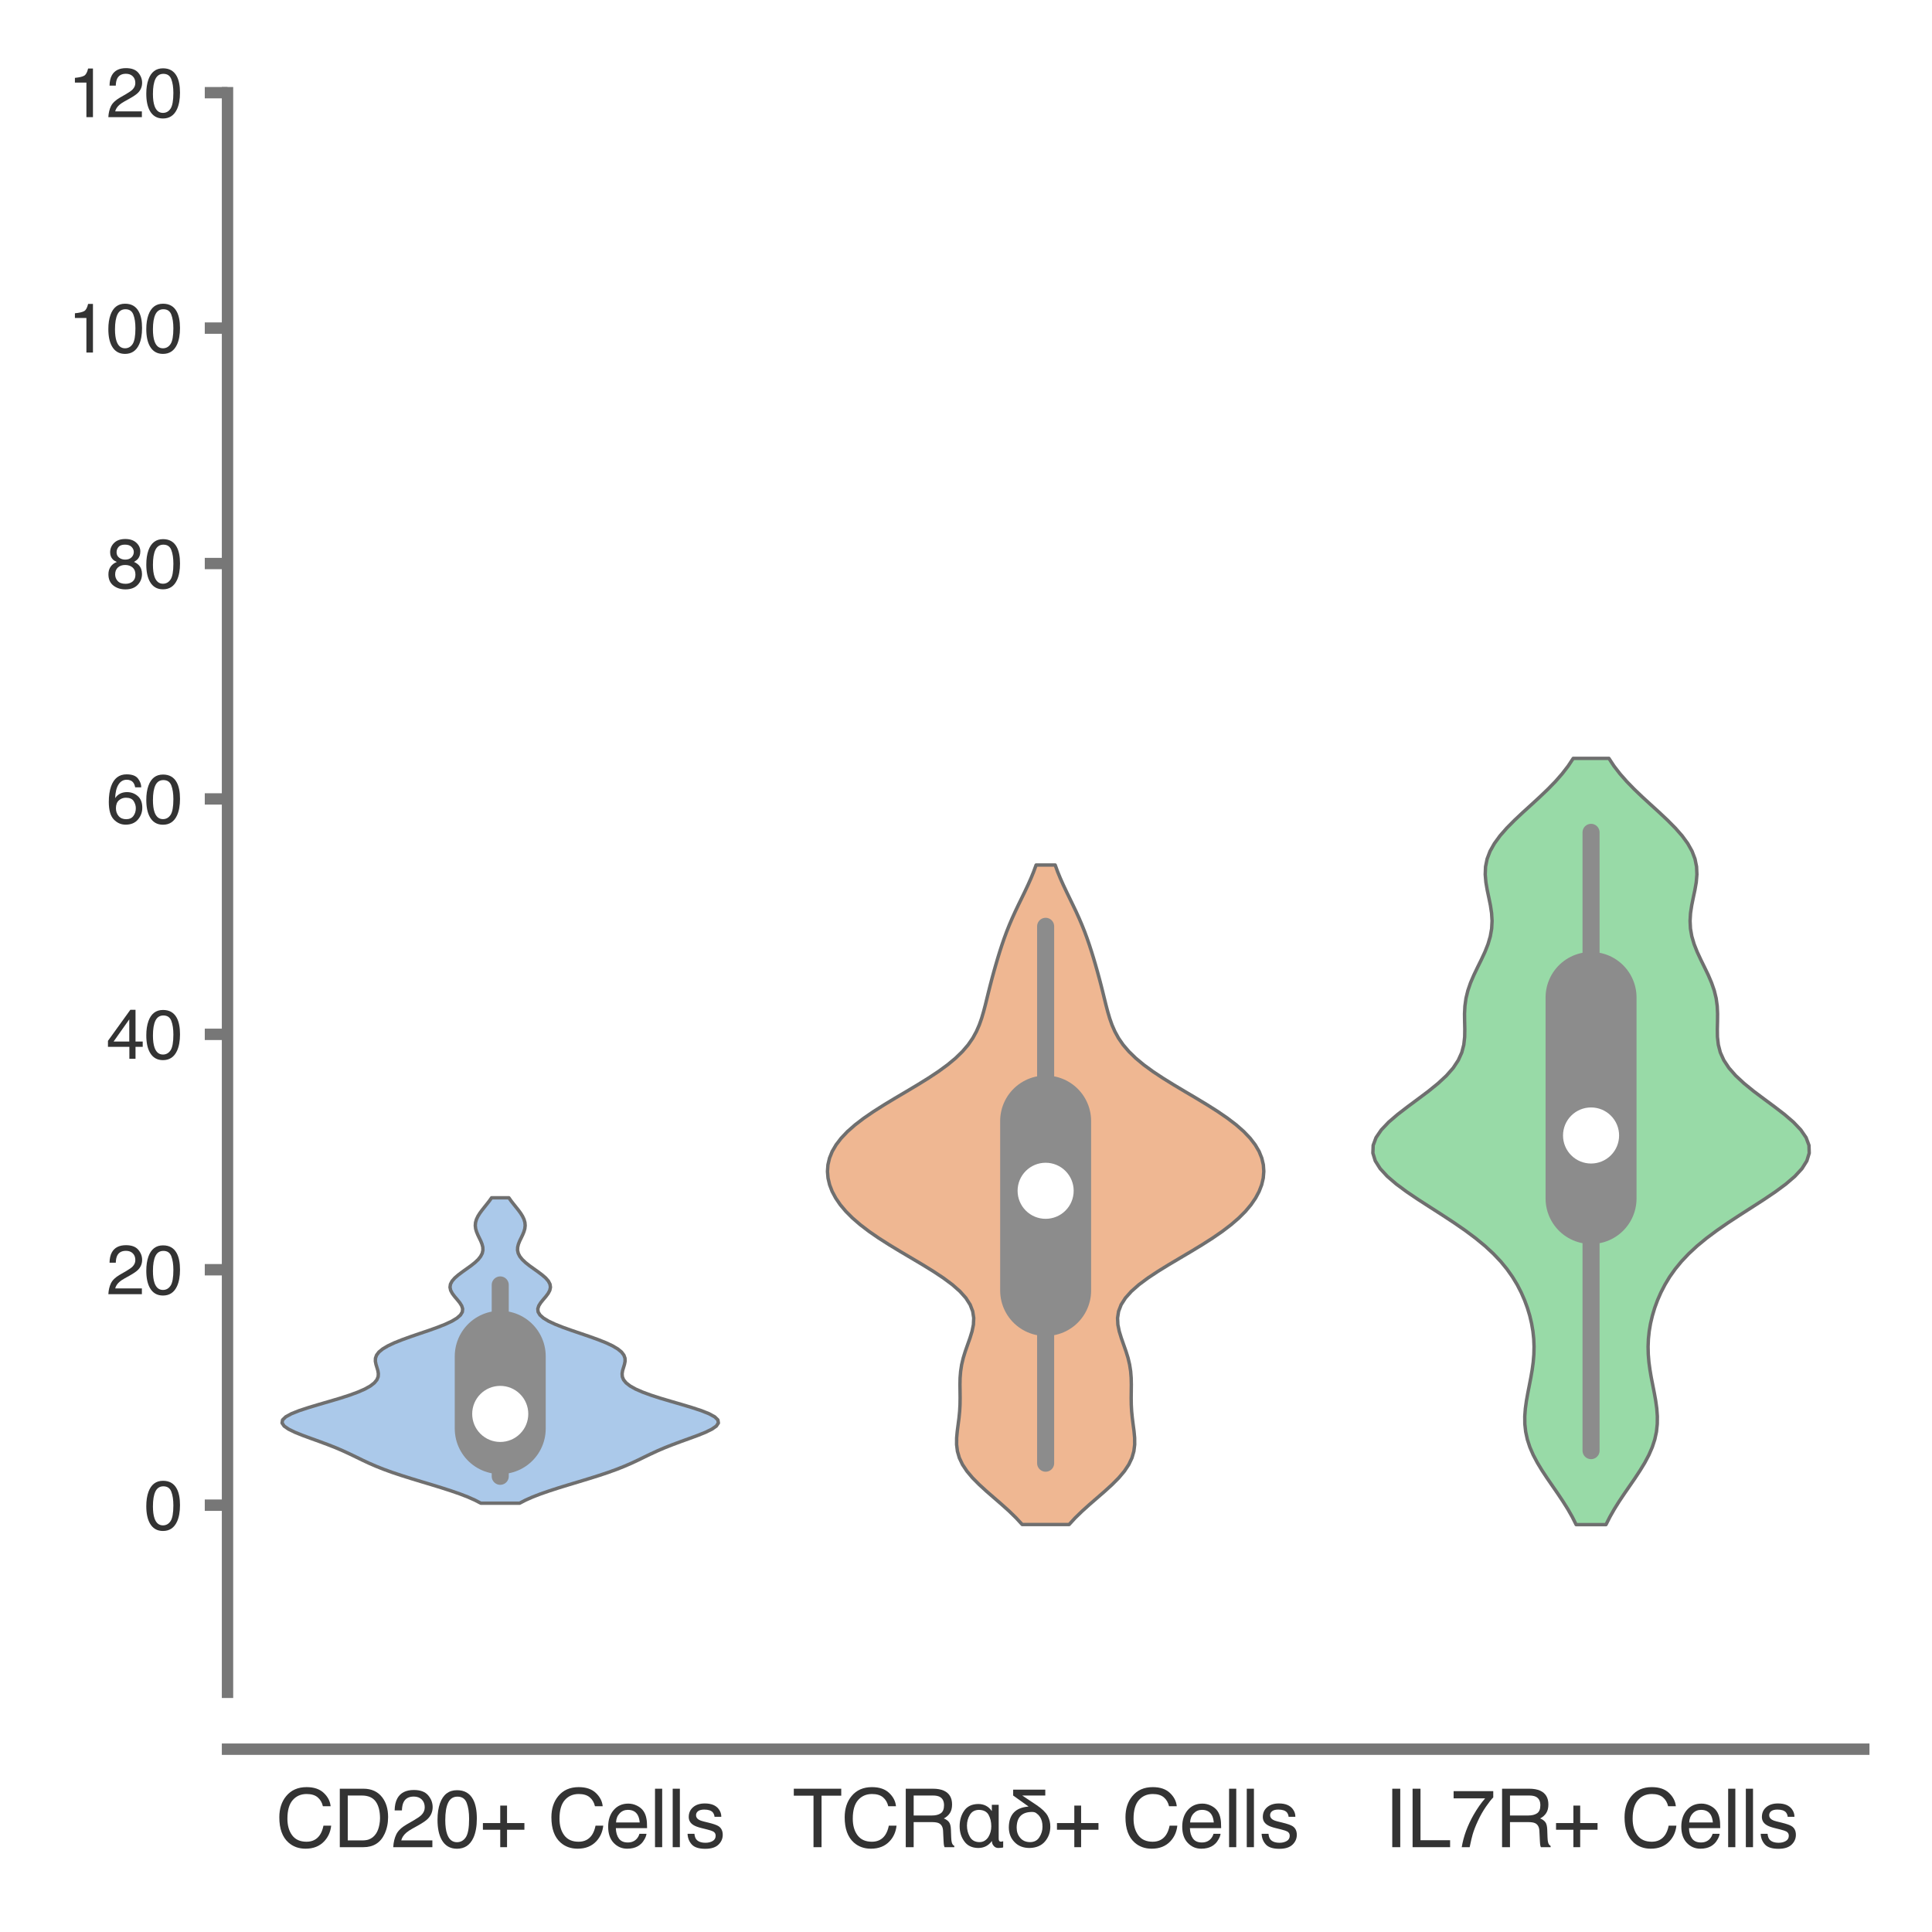 <?xml version="1.0" encoding="utf-8" standalone="no"?>
<!DOCTYPE svg PUBLIC "-//W3C//DTD SVG 1.1//EN"
  "http://www.w3.org/Graphics/SVG/1.1/DTD/svg11.dtd">
<svg xmlns:xlink="http://www.w3.org/1999/xlink" width="84.96pt" height="84.96pt" viewBox="0 0 84.96 84.96" xmlns="http://www.w3.org/2000/svg" version="1.1">
 <defs>
  <style type="text/css">*{stroke-linejoin: round; stroke-linecap: butt}</style>
 </defs>
 <g id="figure_1">
  <g id="patch_1">
   <path d="M 0 84.96 
L 84.96 84.96 
L 84.96 0 
L 0 0 
z
" style="fill: #ffffff"/>
  </g>
  <g id="axes_1">
   <g id="patch_2">
    <path d="M 10.005 74.42 
L 81.96 74.42 
L 81.96 4.076 
L 10.005 4.076 
z
" style="fill: #ffffff"/>
   </g>
   <g id="matplotlib.axis_1">
    <g id="xtick_1">
     <g id="text_1">
      <!-- CD20+ Cells -->
      <g style="fill: #333333" transform="translate(12.126 81.23) scale(0.035 -0.035)">
       <defs>
        <path id="Helvetica-43" d="M 2422 4716 
Q 3294 4716 3775 4256 
Q 4256 3797 4309 3213 
L 3703 3213 
Q 3600 3656 3292 3915 
Q 2984 4175 2428 4175 
Q 1750 4175 1333 3698 
Q 916 3222 916 2238 
Q 916 1431 1292 929 
Q 1669 428 2416 428 
Q 3103 428 3463 956 
Q 3653 1234 3747 1688 
L 4353 1688 
Q 4272 963 3816 472 
Q 3269 -119 2341 -119 
Q 1541 -119 997 366 
Q 281 1006 281 2344 
Q 281 3359 819 4009 
Q 1400 4716 2422 4716 
z
M 2297 4716 
L 2297 4716 
z
" transform="scale(0.016)"/>
        <path id="Helvetica-44" d="M 2250 531 
Q 2566 531 2769 597 
Q 3131 719 3363 1066 
Q 3547 1344 3628 1778 
Q 3675 2038 3675 2259 
Q 3675 3113 3336 3584 
Q 2997 4056 2244 4056 
L 1141 4056 
L 1141 531 
L 2250 531 
z
M 516 4591 
L 2375 4591 
Q 3322 4591 3844 3919 
Q 4309 3313 4309 2366 
Q 4309 1634 4034 1044 
Q 3550 0 2369 0 
L 516 0 
L 516 4591 
z
" transform="scale(0.016)"/>
        <path id="Helvetica-32" d="M 200 0 
Q 231 578 439 1006 
Q 647 1434 1250 1784 
L 1850 2131 
Q 2253 2366 2416 2531 
Q 2672 2791 2672 3125 
Q 2672 3516 2437 3745 
Q 2203 3975 1813 3975 
Q 1234 3975 1013 3538 
Q 894 3303 881 2888 
L 309 2888 
Q 319 3472 525 3841 
Q 891 4491 1816 4491 
Q 2584 4491 2939 4075 
Q 3294 3659 3294 3150 
Q 3294 2613 2916 2231 
Q 2697 2009 2131 1694 
L 1703 1456 
Q 1397 1288 1222 1134 
Q 909 863 828 531 
L 3272 531 
L 3272 0 
L 200 0 
z
" transform="scale(0.016)"/>
        <path id="Helvetica-30" d="M 1731 4475 
Q 2600 4475 2988 3759 
Q 3288 3206 3288 2244 
Q 3288 1331 3016 734 
Q 2622 -122 1728 -122 
Q 922 -122 528 578 
Q 200 1163 200 2147 
Q 200 2909 397 3456 
Q 766 4475 1731 4475 
z
M 1725 391 
Q 2163 391 2422 778 
Q 2681 1166 2681 2222 
Q 2681 2984 2493 3476 
Q 2306 3969 1766 3969 
Q 1269 3969 1039 3501 
Q 809 3034 809 2125 
Q 809 1441 956 1025 
Q 1181 391 1725 391 
z
" transform="scale(0.016)"/>
        <path id="Helvetica-2b" d="M 288 1369 
L 288 1894 
L 1650 1894 
L 1650 3266 
L 2184 3266 
L 2184 1894 
L 3547 1894 
L 3547 1369 
L 2184 1369 
L 2184 0 
L 1650 0 
L 1650 1369 
L 288 1369 
z
" transform="scale(0.016)"/>
        <path id="Helvetica-20" transform="scale(0.016)"/>
        <path id="Helvetica-65" d="M 1806 3422 
Q 2163 3422 2497 3255 
Q 2831 3088 3006 2822 
Q 3175 2569 3231 2231 
Q 3281 2000 3281 1494 
L 828 1494 
Q 844 984 1069 676 
Q 1294 369 1766 369 
Q 2206 369 2469 659 
Q 2619 828 2681 1050 
L 3234 1050 
Q 3213 866 3089 639 
Q 2966 413 2813 269 
Q 2556 19 2178 -69 
Q 1975 -119 1719 -119 
Q 1094 -119 659 336 
Q 225 791 225 1609 
Q 225 2416 662 2919 
Q 1100 3422 1806 3422 
z
M 2703 1941 
Q 2669 2306 2544 2525 
Q 2313 2931 1772 2931 
Q 1384 2931 1121 2651 
Q 859 2372 844 1941 
L 2703 1941 
z
M 1753 3428 
L 1753 3428 
z
" transform="scale(0.016)"/>
        <path id="Helvetica-6c" d="M 428 4591 
L 991 4591 
L 991 0 
L 428 0 
L 428 4591 
z
" transform="scale(0.016)"/>
        <path id="Helvetica-73" d="M 747 1050 
Q 772 769 888 619 
Q 1100 347 1625 347 
Q 1938 347 2175 483 
Q 2413 619 2413 903 
Q 2413 1119 2222 1231 
Q 2100 1300 1741 1391 
L 1294 1503 
Q 866 1609 663 1741 
Q 300 1969 300 2372 
Q 300 2847 642 3140 
Q 984 3434 1563 3434 
Q 2319 3434 2653 2991 
Q 2863 2709 2856 2384 
L 2325 2384 
Q 2309 2575 2191 2731 
Q 1997 2953 1519 2953 
Q 1200 2953 1036 2831 
Q 872 2709 872 2509 
Q 872 2291 1088 2159 
Q 1213 2081 1456 2022 
L 1828 1931 
Q 2434 1784 2641 1647 
Q 2969 1431 2969 969 
Q 2969 522 2630 197 
Q 2291 -128 1597 -128 
Q 850 -128 539 211 
Q 228 550 206 1050 
L 747 1050 
z
M 1578 3428 
L 1578 3428 
z
" transform="scale(0.016)"/>
       </defs>
       <use xlink:href="#Helvetica-43"/>
       <use xlink:href="#Helvetica-44" x="72.217"/>
       <use xlink:href="#Helvetica-32" x="144.434"/>
       <use xlink:href="#Helvetica-30" x="200.049"/>
       <use xlink:href="#Helvetica-2b" x="255.664"/>
       <use xlink:href="#Helvetica-20" x="314.062"/>
       <use xlink:href="#Helvetica-43" x="341.846"/>
       <use xlink:href="#Helvetica-65" x="414.062"/>
       <use xlink:href="#Helvetica-6c" x="469.678"/>
       <use xlink:href="#Helvetica-6c" x="491.895"/>
       <use xlink:href="#Helvetica-73" x="514.111"/>
      </g>
     </g>
    </g>
    <g id="xtick_2">
     <g id="text_2">
      <!-- TCRαδ+ Cells -->
      <g style="fill: #333333" transform="translate(34.85 81.23) scale(0.035 -0.035)">
       <defs>
        <path id="Helvetica-54" d="M 3828 4591 
L 3828 4044 
L 2281 4044 
L 2281 0 
L 1650 0 
L 1650 4044 
L 103 4044 
L 103 4591 
L 3828 4591 
z
" transform="scale(0.016)"/>
        <path id="Helvetica-52" d="M 2622 2488 
Q 3059 2488 3314 2663 
Q 3569 2838 3569 3294 
Q 3569 3784 3213 3963 
Q 3022 4056 2703 4056 
L 1184 4056 
L 1184 2488 
L 2622 2488 
z
M 563 4591 
L 2688 4591 
Q 3213 4591 3553 4438 
Q 4200 4144 4200 3353 
Q 4200 2941 4029 2678 
Q 3859 2416 3553 2256 
Q 3822 2147 3958 1969 
Q 4094 1791 4109 1391 
L 4131 775 
Q 4141 513 4175 384 
Q 4231 166 4375 103 
L 4375 0 
L 3613 0 
Q 3581 59 3562 153 
Q 3544 247 3531 516 
L 3494 1281 
Q 3472 1731 3159 1884 
Q 2981 1969 2600 1969 
L 1184 1969 
L 1184 0 
L 563 0 
L 563 4591 
z
" transform="scale(0.016)"/>
        <path id="Helvetica-3b1" d="M 3347 703 
Q 3334 428 3525 434 
Q 3641 434 3700 475 
L 3700 -19 
Q 3628 -44 3513 -50 
Q 3391 -63 3309 -63 
Q 3084 -56 2956 103 
Q 2816 256 2816 475 
L 2803 475 
Q 2413 -63 1734 -63 
Q 1006 -50 647 459 
Q 281 953 281 1644 
Q 281 2350 634 2859 
Q 984 3378 1741 3391 
Q 2413 3391 2797 2847 
L 2809 2847 
L 2809 3328 
L 3347 3328 
L 3347 703 
z
M 1825 397 
Q 2075 397 2253 513 
Q 2425 622 2541 806 
Q 2766 1184 2766 1638 
Q 2766 2144 2559 2528 
Q 2350 2919 1797 2931 
Q 1306 2919 1081 2534 
Q 856 2156 856 1697 
Q 856 1209 1081 819 
Q 1306 409 1825 397 
z
" transform="scale(0.016)"/>
        <path id="Helvetica-3b4" d="M 666 4519 
L 3188 4519 
L 3188 4056 
L 1394 4056 
L 1394 4044 
L 2509 3303 
Q 3134 2881 3372 2469 
Q 3591 2053 3584 1600 
Q 3578 934 3163 447 
Q 2738 -50 1938 -63 
Q 1203 -56 769 403 
Q 331 850 325 1556 
Q 341 3066 1863 3188 
L 1863 3200 
L 666 4056 
L 666 4519 
z
M 1991 397 
Q 2497 403 2731 794 
Q 2969 1166 2969 1606 
Q 2969 1856 2919 2041 
Q 2866 2222 2791 2344 
Q 2713 2463 2638 2541 
Q 2559 2619 2509 2650 
Q 2381 2766 2156 2766 
Q 947 2766 941 1528 
Q 941 1056 1216 738 
Q 1491 403 1991 397 
z
" transform="scale(0.016)"/>
       </defs>
       <use xlink:href="#Helvetica-54"/>
       <use xlink:href="#Helvetica-43" x="61.084"/>
       <use xlink:href="#Helvetica-52" x="133.301"/>
       <use xlink:href="#Helvetica-3b1" x="205.518"/>
       <use xlink:href="#Helvetica-3b4" x="266.602"/>
       <use xlink:href="#Helvetica-2b" x="327.686"/>
       <use xlink:href="#Helvetica-20" x="386.084"/>
       <use xlink:href="#Helvetica-43" x="413.867"/>
       <use xlink:href="#Helvetica-65" x="486.084"/>
       <use xlink:href="#Helvetica-6c" x="541.699"/>
       <use xlink:href="#Helvetica-6c" x="563.916"/>
       <use xlink:href="#Helvetica-73" x="586.133"/>
      </g>
     </g>
    </g>
    <g id="xtick_3">
     <g id="text_3">
      <!-- IL7R+ Cells -->
      <g style="fill: #333333" transform="translate(60.873 81.23) scale(0.035 -0.035)">
       <defs>
        <path id="Helvetica-49" d="M 628 4591 
L 1256 4591 
L 1256 0 
L 628 0 
L 628 4591 
z
" transform="scale(0.016)"/>
        <path id="Helvetica-4c" d="M 488 4591 
L 1109 4591 
L 1109 547 
L 3434 547 
L 3434 0 
L 488 0 
L 488 4591 
z
" transform="scale(0.016)"/>
        <path id="Helvetica-37" d="M 3347 4400 
L 3347 3909 
Q 3131 3700 2773 3181 
Q 2416 2663 2141 2063 
Q 1869 1478 1728 997 
Q 1638 688 1494 0 
L 872 0 
Q 1084 1281 1809 2550 
Q 2238 3294 2709 3834 
L 234 3834 
L 234 4400 
L 3347 4400 
z
" transform="scale(0.016)"/>
       </defs>
       <use xlink:href="#Helvetica-49"/>
       <use xlink:href="#Helvetica-4c" x="27.783"/>
       <use xlink:href="#Helvetica-37" x="83.398"/>
       <use xlink:href="#Helvetica-52" x="139.014"/>
       <use xlink:href="#Helvetica-2b" x="211.23"/>
       <use xlink:href="#Helvetica-20" x="269.629"/>
       <use xlink:href="#Helvetica-43" x="297.412"/>
       <use xlink:href="#Helvetica-65" x="369.629"/>
       <use xlink:href="#Helvetica-6c" x="425.244"/>
       <use xlink:href="#Helvetica-6c" x="447.461"/>
       <use xlink:href="#Helvetica-73" x="469.678"/>
      </g>
     </g>
    </g>
   </g>
   <g id="matplotlib.axis_2">
    <g id="ytick_1">
     <g id="line2d_1">
      <defs>
       <path id="mb8b5173aa8" d="M 0 0 
L -1 0 
" style="stroke: #777777; stroke-width: 0.5"/>
      </defs>
      <g>
       <use xlink:href="#mb8b5173aa8" x="10.005" y="66.19" style="fill: #777777; stroke: #777777; stroke-width: 0.5"/>
      </g>
     </g>
     <g id="text_4">
      <!-- 0 -->
      <g style="fill: #333333" transform="translate(6.337 67.266) scale(0.03 -0.03)">
       <use xlink:href="#Helvetica-30"/>
      </g>
     </g>
    </g>
    <g id="ytick_2">
     <g id="line2d_2">
      <g>
       <use xlink:href="#mb8b5173aa8" x="10.005" y="55.837" style="fill: #777777; stroke: #777777; stroke-width: 0.5"/>
      </g>
     </g>
     <g id="text_5">
      <!-- 20 -->
      <g style="fill: #333333" transform="translate(4.669 56.913) scale(0.03 -0.03)">
       <use xlink:href="#Helvetica-32"/>
       <use xlink:href="#Helvetica-30" x="55.615"/>
      </g>
     </g>
    </g>
    <g id="ytick_3">
     <g id="line2d_3">
      <g>
       <use xlink:href="#mb8b5173aa8" x="10.005" y="45.485" style="fill: #777777; stroke: #777777; stroke-width: 0.5"/>
      </g>
     </g>
     <g id="text_6">
      <!-- 40 -->
      <g style="fill: #333333" transform="translate(4.669 46.561) scale(0.03 -0.03)">
       <defs>
        <path id="Helvetica-34" d="M 2116 1584 
L 2116 3613 
L 681 1584 
L 2116 1584 
z
M 2125 0 
L 2125 1094 
L 163 1094 
L 163 1644 
L 2213 4488 
L 2688 4488 
L 2688 1584 
L 3347 1584 
L 3347 1094 
L 2688 1094 
L 2688 0 
L 2125 0 
z
" transform="scale(0.016)"/>
       </defs>
       <use xlink:href="#Helvetica-34"/>
       <use xlink:href="#Helvetica-30" x="55.615"/>
      </g>
     </g>
    </g>
    <g id="ytick_4">
     <g id="line2d_4">
      <g>
       <use xlink:href="#mb8b5173aa8" x="10.005" y="35.133" style="fill: #777777; stroke: #777777; stroke-width: 0.5"/>
      </g>
     </g>
     <g id="text_7">
      <!-- 60 -->
      <g style="fill: #333333" transform="translate(4.669 36.209) scale(0.03 -0.03)">
       <defs>
        <path id="Helvetica-36" d="M 1872 4494 
Q 2622 4494 2917 4105 
Q 3213 3716 3213 3303 
L 2656 3303 
Q 2606 3569 2497 3719 
Q 2294 4000 1881 4000 
Q 1409 4000 1131 3564 
Q 853 3128 822 2316 
Q 1016 2600 1309 2741 
Q 1578 2866 1909 2866 
Q 2472 2866 2890 2506 
Q 3309 2147 3309 1434 
Q 3309 825 2912 354 
Q 2516 -116 1781 -116 
Q 1153 -116 697 361 
Q 241 838 241 1966 
Q 241 2800 444 3381 
Q 834 4494 1872 4494 
z
M 1831 384 
Q 2275 384 2495 682 
Q 2716 981 2716 1388 
Q 2716 1731 2519 2042 
Q 2322 2353 1803 2353 
Q 1441 2353 1167 2112 
Q 894 1872 894 1388 
Q 894 963 1142 673 
Q 1391 384 1831 384 
z
" transform="scale(0.016)"/>
       </defs>
       <use xlink:href="#Helvetica-36"/>
       <use xlink:href="#Helvetica-30" x="55.615"/>
      </g>
     </g>
    </g>
    <g id="ytick_5">
     <g id="line2d_5">
      <g>
       <use xlink:href="#mb8b5173aa8" x="10.005" y="24.781" style="fill: #777777; stroke: #777777; stroke-width: 0.5"/>
      </g>
     </g>
     <g id="text_8">
      <!-- 80 -->
      <g style="fill: #333333" transform="translate(4.669 25.857) scale(0.03 -0.03)">
       <defs>
        <path id="Helvetica-38" d="M 1741 2600 
Q 2113 2600 2322 2808 
Q 2531 3016 2531 3303 
Q 2531 3553 2331 3762 
Q 2131 3972 1722 3972 
Q 1316 3972 1134 3762 
Q 953 3553 953 3272 
Q 953 2956 1187 2778 
Q 1422 2600 1741 2600 
z
M 1775 384 
Q 2166 384 2423 595 
Q 2681 806 2681 1225 
Q 2681 1659 2415 1884 
Q 2150 2109 1734 2109 
Q 1331 2109 1076 1879 
Q 822 1650 822 1244 
Q 822 894 1055 639 
Q 1288 384 1775 384 
z
M 975 2384 
Q 741 2484 609 2619 
Q 363 2869 363 3269 
Q 363 3769 725 4128 
Q 1088 4488 1753 4488 
Q 2397 4488 2762 4148 
Q 3128 3809 3128 3356 
Q 3128 2938 2916 2678 
Q 2797 2531 2547 2391 
Q 2825 2263 2984 2097 
Q 3281 1784 3281 1284 
Q 3281 694 2884 283 
Q 2488 -128 1763 -128 
Q 1109 -128 657 226 
Q 206 581 206 1256 
Q 206 1653 400 1942 
Q 594 2231 975 2384 
z
" transform="scale(0.016)"/>
       </defs>
       <use xlink:href="#Helvetica-38"/>
       <use xlink:href="#Helvetica-30" x="55.615"/>
      </g>
     </g>
    </g>
    <g id="ytick_6">
     <g id="line2d_6">
      <g>
       <use xlink:href="#mb8b5173aa8" x="10.005" y="14.428" style="fill: #777777; stroke: #777777; stroke-width: 0.5"/>
      </g>
     </g>
     <g id="text_9">
      <!-- 100 -->
      <g style="fill: #333333" transform="translate(3 15.504) scale(0.03 -0.03)">
       <defs>
        <path id="Helvetica-31" d="M 613 3169 
L 613 3600 
Q 1222 3659 1462 3798 
Q 1703 3938 1822 4456 
L 2266 4456 
L 2266 0 
L 1666 0 
L 1666 3169 
L 613 3169 
z
" transform="scale(0.016)"/>
       </defs>
       <use xlink:href="#Helvetica-31"/>
       <use xlink:href="#Helvetica-30" x="55.615"/>
       <use xlink:href="#Helvetica-30" x="111.23"/>
      </g>
     </g>
    </g>
    <g id="ytick_7">
     <g id="line2d_7">
      <g>
       <use xlink:href="#mb8b5173aa8" x="10.005" y="4.076" style="fill: #777777; stroke: #777777; stroke-width: 0.5"/>
      </g>
     </g>
     <g id="text_10">
      <!-- 120 -->
      <g style="fill: #333333" transform="translate(3 5.152) scale(0.03 -0.03)">
       <use xlink:href="#Helvetica-31"/>
       <use xlink:href="#Helvetica-32" x="55.615"/>
       <use xlink:href="#Helvetica-30" x="111.23"/>
      </g>
     </g>
    </g>
   </g>
   <g id="PolyCollection_1">
    <defs>
     <path id="m3d9ccf5bd8" d="M 22.849 -18.856 
L 21.146 -18.856 
L 20.886 -18.991 
L 20.58 -19.127 
L 20.229 -19.263 
L 19.84 -19.398 
L 19.419 -19.534 
L 18.977 -19.67 
L 18.527 -19.805 
L 18.081 -19.941 
L 17.65 -20.077 
L 17.245 -20.212 
L 16.871 -20.348 
L 16.53 -20.484 
L 16.219 -20.619 
L 15.929 -20.755 
L 15.651 -20.891 
L 15.37 -21.026 
L 15.076 -21.162 
L 14.759 -21.298 
L 14.415 -21.433 
L 14.05 -21.569 
L 13.673 -21.705 
L 13.305 -21.84 
L 12.969 -21.976 
L 12.691 -22.112 
L 12.496 -22.247 
L 12.404 -22.383 
L 12.426 -22.519 
L 12.565 -22.654 
L 12.813 -22.79 
L 13.154 -22.926 
L 13.565 -23.061 
L 14.017 -23.197 
L 14.484 -23.333 
L 14.94 -23.468 
L 15.362 -23.604 
L 15.733 -23.74 
L 16.043 -23.875 
L 16.286 -24.011 
L 16.461 -24.147 
L 16.573 -24.283 
L 16.629 -24.418 
L 16.638 -24.554 
L 16.616 -24.69 
L 16.575 -24.825 
L 16.534 -24.961 
L 16.507 -25.097 
L 16.511 -25.232 
L 16.56 -25.368 
L 16.663 -25.504 
L 16.828 -25.639 
L 17.057 -25.775 
L 17.345 -25.911 
L 17.684 -26.046 
L 18.061 -26.182 
L 18.458 -26.318 
L 18.857 -26.453 
L 19.237 -26.589 
L 19.58 -26.725 
L 19.87 -26.86 
L 20.095 -26.996 
L 20.249 -27.132 
L 20.331 -27.267 
L 20.345 -27.403 
L 20.302 -27.539 
L 20.217 -27.674 
L 20.107 -27.81 
L 19.991 -27.946 
L 19.89 -28.081 
L 19.818 -28.217 
L 19.789 -28.353 
L 19.809 -28.488 
L 19.88 -28.624 
L 19.998 -28.76 
L 20.154 -28.895 
L 20.335 -29.031 
L 20.526 -29.167 
L 20.714 -29.302 
L 20.885 -29.438 
L 21.029 -29.574 
L 21.136 -29.709 
L 21.206 -29.845 
L 21.236 -29.981 
L 21.231 -30.116 
L 21.196 -30.252 
L 21.142 -30.388 
L 21.076 -30.523 
L 21.011 -30.659 
L 20.955 -30.795 
L 20.916 -30.93 
L 20.901 -31.066 
L 20.912 -31.202 
L 20.951 -31.337 
L 21.015 -31.473 
L 21.099 -31.609 
L 21.199 -31.744 
L 21.306 -31.88 
L 21.415 -32.016 
L 21.521 -32.151 
L 21.618 -32.287 
L 22.378 -32.287 
L 22.378 -32.287 
L 22.474 -32.151 
L 22.58 -32.016 
L 22.689 -31.88 
L 22.797 -31.744 
L 22.896 -31.609 
L 22.98 -31.473 
L 23.044 -31.337 
L 23.083 -31.202 
L 23.094 -31.066 
L 23.079 -30.93 
L 23.04 -30.795 
L 22.984 -30.659 
L 22.919 -30.523 
L 22.853 -30.388 
L 22.799 -30.252 
L 22.765 -30.116 
L 22.759 -29.981 
L 22.79 -29.845 
L 22.859 -29.709 
L 22.967 -29.574 
L 23.11 -29.438 
L 23.281 -29.302 
L 23.469 -29.167 
L 23.66 -29.031 
L 23.841 -28.895 
L 23.997 -28.76 
L 24.115 -28.624 
L 24.186 -28.488 
L 24.206 -28.353 
L 24.177 -28.217 
L 24.105 -28.081 
L 24.004 -27.946 
L 23.888 -27.81 
L 23.778 -27.674 
L 23.693 -27.539 
L 23.65 -27.403 
L 23.664 -27.267 
L 23.746 -27.132 
L 23.9 -26.996 
L 24.125 -26.86 
L 24.415 -26.725 
L 24.758 -26.589 
L 25.139 -26.453 
L 25.537 -26.318 
L 25.934 -26.182 
L 26.311 -26.046 
L 26.65 -25.911 
L 26.938 -25.775 
L 27.167 -25.639 
L 27.332 -25.504 
L 27.435 -25.368 
L 27.484 -25.232 
L 27.488 -25.097 
L 27.461 -24.961 
L 27.42 -24.825 
L 27.379 -24.69 
L 27.357 -24.554 
L 27.367 -24.418 
L 27.422 -24.283 
L 27.534 -24.147 
L 27.709 -24.011 
L 27.952 -23.875 
L 28.262 -23.74 
L 28.633 -23.604 
L 29.055 -23.468 
L 29.511 -23.333 
L 29.978 -23.197 
L 30.43 -23.061 
L 30.841 -22.926 
L 31.182 -22.79 
L 31.43 -22.654 
L 31.569 -22.519 
L 31.591 -22.383 
L 31.499 -22.247 
L 31.304 -22.112 
L 31.026 -21.976 
L 30.69 -21.84 
L 30.322 -21.705 
L 29.945 -21.569 
L 29.58 -21.433 
L 29.237 -21.298 
L 28.919 -21.162 
L 28.625 -21.026 
L 28.344 -20.891 
L 28.066 -20.755 
L 27.776 -20.619 
L 27.465 -20.484 
L 27.124 -20.348 
L 26.75 -20.212 
L 26.345 -20.077 
L 25.914 -19.941 
L 25.468 -19.805 
L 25.018 -19.67 
L 24.576 -19.534 
L 24.155 -19.398 
L 23.766 -19.263 
L 23.415 -19.127 
L 23.109 -18.991 
L 22.849 -18.856 
z
" style="stroke: #6f6f6f; stroke-width: 0.15"/>
    </defs>
    <g clip-path="url(#p93aadf47f0)">
     <use xlink:href="#m3d9ccf5bd8" x="0" y="84.96" style="fill: #abc9ea; stroke: #6f6f6f; stroke-width: 0.15"/>
    </g>
   </g>
   <g id="PolyCollection_2">
    <defs>
     <path id="mda211af0f6" d="M 47.014 -17.919 
L 44.951 -17.919 
L 44.681 -18.212 
L 44.38 -18.505 
L 44.054 -18.798 
L 43.716 -19.091 
L 43.379 -19.384 
L 43.059 -19.677 
L 42.768 -19.97 
L 42.521 -20.263 
L 42.326 -20.556 
L 42.187 -20.849 
L 42.103 -21.142 
L 42.067 -21.435 
L 42.069 -21.728 
L 42.096 -22.021 
L 42.134 -22.314 
L 42.172 -22.606 
L 42.201 -22.899 
L 42.217 -23.192 
L 42.221 -23.485 
L 42.218 -23.778 
L 42.214 -24.071 
L 42.22 -24.364 
L 42.244 -24.657 
L 42.289 -24.95 
L 42.359 -25.243 
L 42.449 -25.536 
L 42.552 -25.829 
L 42.656 -26.122 
L 42.746 -26.415 
L 42.806 -26.708 
L 42.82 -27.001 
L 42.775 -27.294 
L 42.662 -27.587 
L 42.475 -27.88 
L 42.213 -28.173 
L 41.881 -28.466 
L 41.488 -28.758 
L 41.046 -29.051 
L 40.571 -29.344 
L 40.077 -29.637 
L 39.582 -29.93 
L 39.099 -30.223 
L 38.64 -30.516 
L 38.215 -30.809 
L 37.831 -31.102 
L 37.491 -31.395 
L 37.198 -31.688 
L 36.951 -31.981 
L 36.751 -32.274 
L 36.594 -32.567 
L 36.482 -32.86 
L 36.413 -33.153 
L 36.388 -33.446 
L 36.409 -33.739 
L 36.478 -34.032 
L 36.596 -34.325 
L 36.767 -34.617 
L 36.992 -34.91 
L 37.271 -35.203 
L 37.605 -35.496 
L 37.988 -35.789 
L 38.416 -36.082 
L 38.878 -36.375 
L 39.363 -36.668 
L 39.859 -36.961 
L 40.35 -37.254 
L 40.823 -37.547 
L 41.266 -37.84 
L 41.667 -38.133 
L 42.02 -38.426 
L 42.322 -38.719 
L 42.573 -39.012 
L 42.776 -39.305 
L 42.937 -39.598 
L 43.065 -39.891 
L 43.168 -40.184 
L 43.254 -40.477 
L 43.331 -40.769 
L 43.403 -41.062 
L 43.475 -41.355 
L 43.549 -41.648 
L 43.626 -41.941 
L 43.706 -42.234 
L 43.789 -42.527 
L 43.875 -42.82 
L 43.965 -43.113 
L 44.06 -43.406 
L 44.161 -43.699 
L 44.269 -43.992 
L 44.386 -44.285 
L 44.511 -44.578 
L 44.644 -44.871 
L 44.783 -45.164 
L 44.926 -45.457 
L 45.068 -45.75 
L 45.206 -46.043 
L 45.337 -46.336 
L 45.456 -46.628 
L 45.563 -46.921 
L 46.402 -46.921 
L 46.402 -46.921 
L 46.508 -46.628 
L 46.628 -46.336 
L 46.759 -46.043 
L 46.897 -45.75 
L 47.039 -45.457 
L 47.181 -45.164 
L 47.321 -44.871 
L 47.454 -44.578 
L 47.579 -44.285 
L 47.696 -43.992 
L 47.804 -43.699 
L 47.905 -43.406 
L 48 -43.113 
L 48.09 -42.82 
L 48.176 -42.527 
L 48.259 -42.234 
L 48.339 -41.941 
L 48.416 -41.648 
L 48.49 -41.355 
L 48.562 -41.062 
L 48.634 -40.769 
L 48.711 -40.477 
L 48.797 -40.184 
L 48.9 -39.891 
L 49.028 -39.598 
L 49.189 -39.305 
L 49.392 -39.012 
L 49.643 -38.719 
L 49.945 -38.426 
L 50.298 -38.133 
L 50.699 -37.84 
L 51.142 -37.547 
L 51.615 -37.254 
L 52.106 -36.961 
L 52.602 -36.668 
L 53.087 -36.375 
L 53.549 -36.082 
L 53.976 -35.789 
L 54.36 -35.496 
L 54.693 -35.203 
L 54.973 -34.91 
L 55.198 -34.617 
L 55.369 -34.325 
L 55.487 -34.032 
L 55.556 -33.739 
L 55.576 -33.446 
L 55.552 -33.153 
L 55.483 -32.86 
L 55.37 -32.567 
L 55.214 -32.274 
L 55.013 -31.981 
L 54.767 -31.688 
L 54.474 -31.395 
L 54.134 -31.102 
L 53.75 -30.809 
L 53.325 -30.516 
L 52.866 -30.223 
L 52.383 -29.93 
L 51.888 -29.637 
L 51.394 -29.344 
L 50.919 -29.051 
L 50.477 -28.758 
L 50.084 -28.466 
L 49.752 -28.173 
L 49.49 -27.88 
L 49.303 -27.587 
L 49.19 -27.294 
L 49.145 -27.001 
L 49.159 -26.708 
L 49.219 -26.415 
L 49.309 -26.122 
L 49.412 -25.829 
L 49.515 -25.536 
L 49.606 -25.243 
L 49.675 -24.95 
L 49.721 -24.657 
L 49.744 -24.364 
L 49.75 -24.071 
L 49.747 -23.778 
L 49.744 -23.485 
L 49.748 -23.192 
L 49.764 -22.899 
L 49.793 -22.606 
L 49.83 -22.314 
L 49.869 -22.021 
L 49.896 -21.728 
L 49.898 -21.435 
L 49.862 -21.142 
L 49.778 -20.849 
L 49.639 -20.556 
L 49.444 -20.263 
L 49.197 -19.97 
L 48.906 -19.677 
L 48.585 -19.384 
L 48.248 -19.091 
L 47.91 -18.798 
L 47.585 -18.505 
L 47.283 -18.212 
L 47.014 -17.919 
z
" style="stroke: #6f6f6f; stroke-width: 0.15"/>
    </defs>
    <g clip-path="url(#p93aadf47f0)">
     <use xlink:href="#mda211af0f6" x="0" y="84.96" style="fill: #efb792; stroke: #6f6f6f; stroke-width: 0.15"/>
    </g>
   </g>
   <g id="PolyCollection_3">
    <defs>
     <path id="mfb55d8954e" d="M 70.623 -17.914 
L 69.311 -17.914 
L 69.14 -18.254 
L 68.946 -18.595 
L 68.732 -18.935 
L 68.505 -19.276 
L 68.27 -19.616 
L 68.036 -19.956 
L 67.811 -20.297 
L 67.605 -20.637 
L 67.425 -20.977 
L 67.277 -21.318 
L 67.166 -21.658 
L 67.092 -21.999 
L 67.055 -22.339 
L 67.052 -22.679 
L 67.078 -23.02 
L 67.125 -23.36 
L 67.186 -23.7 
L 67.253 -24.041 
L 67.319 -24.381 
L 67.378 -24.722 
L 67.424 -25.062 
L 67.452 -25.402 
L 67.46 -25.743 
L 67.446 -26.083 
L 67.41 -26.423 
L 67.351 -26.764 
L 67.271 -27.104 
L 67.168 -27.445 
L 67.043 -27.785 
L 66.894 -28.125 
L 66.719 -28.466 
L 66.513 -28.806 
L 66.273 -29.146 
L 65.994 -29.487 
L 65.672 -29.827 
L 65.304 -30.168 
L 64.891 -30.508 
L 64.436 -30.848 
L 63.943 -31.189 
L 63.425 -31.529 
L 62.893 -31.87 
L 62.366 -32.21 
L 61.861 -32.55 
L 61.401 -32.891 
L 61.005 -33.231 
L 60.692 -33.571 
L 60.477 -33.912 
L 60.373 -34.252 
L 60.385 -34.593 
L 60.511 -34.933 
L 60.743 -35.273 
L 61.067 -35.614 
L 61.463 -35.954 
L 61.905 -36.294 
L 62.365 -36.635 
L 62.818 -36.975 
L 63.238 -37.316 
L 63.605 -37.656 
L 63.904 -37.996 
L 64.129 -38.337 
L 64.282 -38.677 
L 64.371 -39.017 
L 64.409 -39.358 
L 64.415 -39.698 
L 64.407 -40.039 
L 64.403 -40.379 
L 64.42 -40.719 
L 64.467 -41.06 
L 64.55 -41.4 
L 64.667 -41.74 
L 64.813 -42.081 
L 64.976 -42.421 
L 65.144 -42.762 
L 65.302 -43.102 
L 65.436 -43.442 
L 65.536 -43.783 
L 65.596 -44.123 
L 65.614 -44.464 
L 65.593 -44.804 
L 65.542 -45.144 
L 65.472 -45.485 
L 65.4 -45.825 
L 65.342 -46.165 
L 65.313 -46.506 
L 65.327 -46.846 
L 65.396 -47.187 
L 65.525 -47.527 
L 65.716 -47.867 
L 65.965 -48.208 
L 66.263 -48.548 
L 66.6 -48.888 
L 66.963 -49.229 
L 67.337 -49.569 
L 67.708 -49.91 
L 68.064 -50.25 
L 68.396 -50.59 
L 68.695 -50.931 
L 68.958 -51.271 
L 69.183 -51.611 
L 70.752 -51.611 
L 70.752 -51.611 
L 70.976 -51.271 
L 71.239 -50.931 
L 71.539 -50.59 
L 71.87 -50.25 
L 72.226 -49.91 
L 72.598 -49.569 
L 72.972 -49.229 
L 73.334 -48.888 
L 73.671 -48.548 
L 73.97 -48.208 
L 74.219 -47.867 
L 74.409 -47.527 
L 74.538 -47.187 
L 74.607 -46.846 
L 74.622 -46.506 
L 74.593 -46.165 
L 74.534 -45.825 
L 74.462 -45.485 
L 74.393 -45.144 
L 74.341 -44.804 
L 74.321 -44.464 
L 74.338 -44.123 
L 74.398 -43.783 
L 74.499 -43.442 
L 74.633 -43.102 
L 74.791 -42.762 
L 74.958 -42.421 
L 75.122 -42.081 
L 75.267 -41.74 
L 75.385 -41.4 
L 75.468 -41.06 
L 75.515 -40.719 
L 75.531 -40.379 
L 75.528 -40.039 
L 75.52 -39.698 
L 75.525 -39.358 
L 75.564 -39.017 
L 75.652 -38.677 
L 75.805 -38.337 
L 76.031 -37.996 
L 76.33 -37.656 
L 76.697 -37.316 
L 77.116 -36.975 
L 77.569 -36.635 
L 78.03 -36.294 
L 78.472 -35.954 
L 78.867 -35.614 
L 79.191 -35.273 
L 79.424 -34.933 
L 79.55 -34.593 
L 79.561 -34.252 
L 79.457 -33.912 
L 79.243 -33.571 
L 78.93 -33.231 
L 78.534 -32.891 
L 78.073 -32.55 
L 77.569 -32.21 
L 77.042 -31.87 
L 76.51 -31.529 
L 75.991 -31.189 
L 75.499 -30.848 
L 75.043 -30.508 
L 74.63 -30.168 
L 74.263 -29.827 
L 73.941 -29.487 
L 73.662 -29.146 
L 73.421 -28.806 
L 73.216 -28.466 
L 73.04 -28.125 
L 72.891 -27.785 
L 72.766 -27.445 
L 72.664 -27.104 
L 72.583 -26.764 
L 72.525 -26.423 
L 72.489 -26.083 
L 72.475 -25.743 
L 72.483 -25.402 
L 72.511 -25.062 
L 72.557 -24.722 
L 72.615 -24.381 
L 72.682 -24.041 
L 72.749 -23.7 
L 72.81 -23.36 
L 72.857 -23.02 
L 72.882 -22.679 
L 72.879 -22.339 
L 72.843 -21.999 
L 72.769 -21.658 
L 72.658 -21.318 
L 72.51 -20.977 
L 72.33 -20.637 
L 72.123 -20.297 
L 71.899 -19.956 
L 71.665 -19.616 
L 71.43 -19.276 
L 71.202 -18.935 
L 70.989 -18.595 
L 70.795 -18.254 
L 70.623 -17.914 
z
" style="stroke: #6f6f6f; stroke-width: 0.15"/>
    </defs>
    <g clip-path="url(#p93aadf47f0)">
     <use xlink:href="#mfb55d8954e" x="0" y="84.96" style="fill: #98daa7; stroke: #6f6f6f; stroke-width: 0.15"/>
    </g>
   </g>
   <g id="line2d_8">
    <path d="M 21.998 64.92 
L 21.998 56.505 
" clip-path="url(#p93aadf47f0)" style="fill: none; stroke: #8c8c8c; stroke-width: 0.75; stroke-linecap: round"/>
   </g>
   <g id="line2d_9">
    <path d="M 21.998 62.823 
L 21.998 59.642 
" clip-path="url(#p93aadf47f0)" style="fill: none; stroke: #8c8c8c; stroke-width: 4; stroke-linecap: round"/>
   </g>
   <g id="line2d_10">
    <path d="M 21.998 62.177 
" clip-path="url(#p93aadf47f0)" style="fill: none; stroke: #6f6f6f; stroke-width: 1.2; stroke-linecap: round"/>
    <defs>
     <path id="mfc856f366e" d="M 0 0.833 
C 0.221 0.833 0.433 0.746 0.589 0.589 
C 0.746 0.433 0.833 0.221 0.833 0 
C 0.833 -0.221 0.746 -0.433 0.589 -0.589 
C 0.433 -0.746 0.221 -0.833 0 -0.833 
C -0.221 -0.833 -0.433 -0.746 -0.589 -0.589 
C -0.746 -0.433 -0.833 -0.221 -0.833 0 
C -0.833 0.221 -0.746 0.433 -0.589 0.589 
C -0.433 0.746 -0.221 0.833 0 0.833 
z
" style="stroke: #ffffff; stroke-width: 0.8"/>
    </defs>
    <g clip-path="url(#p93aadf47f0)">
     <use xlink:href="#mfc856f366e" x="21.998" y="62.177" style="fill: #ffffff; stroke: #ffffff; stroke-width: 0.8"/>
    </g>
   </g>
   <g id="line2d_11">
    <path d="M 45.982 64.344 
L 45.982 40.735 
" clip-path="url(#p93aadf47f0)" style="fill: none; stroke: #8c8c8c; stroke-width: 0.75; stroke-linecap: round"/>
   </g>
   <g id="line2d_12">
    <path d="M 45.982 56.75 
L 45.982 49.297 
" clip-path="url(#p93aadf47f0)" style="fill: none; stroke: #8c8c8c; stroke-width: 4; stroke-linecap: round"/>
   </g>
   <g id="line2d_13">
    <path d="M 45.982 52.365 
" clip-path="url(#p93aadf47f0)" style="fill: none; stroke: #6f6f6f; stroke-width: 1.2; stroke-linecap: round"/>
    <g clip-path="url(#p93aadf47f0)">
     <use xlink:href="#mfc856f366e" x="45.982" y="52.365" style="fill: #ffffff; stroke: #ffffff; stroke-width: 0.8"/>
    </g>
   </g>
   <g id="line2d_14">
    <path d="M 69.967 63.792 
L 69.967 36.603 
" clip-path="url(#p93aadf47f0)" style="fill: none; stroke: #8c8c8c; stroke-width: 0.75; stroke-linecap: round"/>
   </g>
   <g id="line2d_15">
    <path d="M 69.967 52.705 
L 69.967 43.863 
" clip-path="url(#p93aadf47f0)" style="fill: none; stroke: #8c8c8c; stroke-width: 4; stroke-linecap: round"/>
   </g>
   <g id="line2d_16">
    <path d="M 69.967 49.933 
" clip-path="url(#p93aadf47f0)" style="fill: none; stroke: #6f6f6f; stroke-width: 1.2; stroke-linecap: round"/>
    <g clip-path="url(#p93aadf47f0)">
     <use xlink:href="#mfc856f366e" x="69.967" y="49.933" style="fill: #ffffff; stroke: #ffffff; stroke-width: 0.8"/>
    </g>
   </g>
   <g id="patch_3">
    <path d="M 10.005 74.42 
L 10.005 4.076 
" style="fill: none; stroke: #777777; stroke-width: 0.5; stroke-linejoin: miter; stroke-linecap: square"/>
   </g>
   <g id="patch_4">
    <path d="M 10.005 76.92 
L 81.96 76.92 
" style="fill: none; stroke: #777777; stroke-width: 0.5; stroke-linejoin: miter; stroke-linecap: square"/>
   </g>
  </g>
 </g>
 <defs>
  <clipPath id="p93aadf47f0">
   <rect x="10.005" y="4.076" width="71.955" height="70.343"/>
  </clipPath>
 </defs>
</svg>
